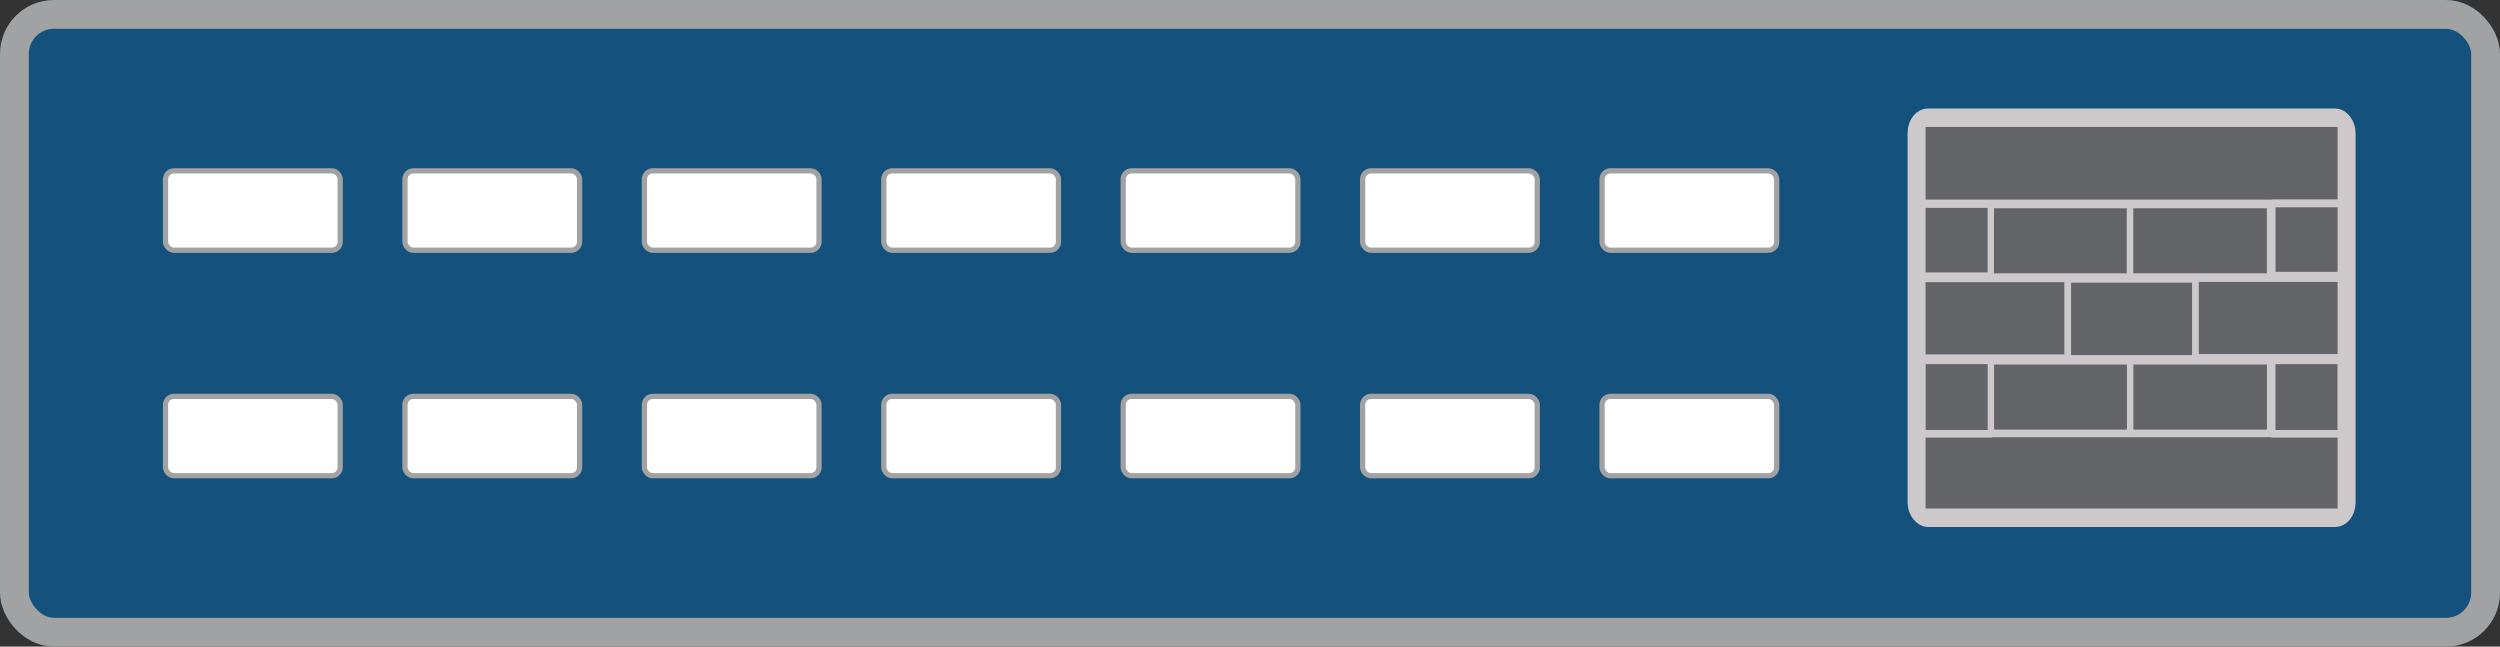 <?xml version="1.0" encoding="UTF-8" standalone="no"?>
<svg
   xmlns:dc="http://purl.org/dc/elements/1.1/"
   xmlns:cc="http://creativecommons.org/ns#"
   xmlns:rdf="http://www.w3.org/1999/02/22-rdf-syntax-ns#"
   xmlns:svg="http://www.w3.org/2000/svg"
   xmlns="http://www.w3.org/2000/svg"
   version="1.1"
   id="svg2"
   viewBox="0 0 477.157 123.409"
   height="34.829mm"
   width="134.664mm">
  <rect x="0" y="0" width="477.157" height="123.409" fill="#333333" stroke="none"/>
  <defs
     id="defs4" />
  <rect
     ry="7.544"
     y="2.748"
     x="2.748"
     height="117.912"
     width="471.66"
     id="rect4136-3"
     style="opacity:1;fill:#14517c;fill-opacity:1;stroke:#a1a2a3;stroke-width:5.497;stroke-linecap:round;stroke-linejoin:round;stroke-miterlimit:2;stroke-dasharray:none;stroke-opacity:1" />
  <g
     transform="translate(6.511,-9.8495491e-8)"
     id="g4204">
    <rect
       style="opacity:1;fill:#ffffff;fill-opacity:1;stroke:#a1a2a3;stroke-width:1;stroke-linecap:round;stroke-linejoin:round;stroke-miterlimit:2;stroke-dasharray:none;stroke-opacity:1"
       id="rect4138-4"
       width="33.335"
       height="15.152"
       x="116.475"
       y="32.608"
       ry="1.607" />
    <rect
       style="opacity:1;fill:#ffffff;fill-opacity:1;stroke:#a1a2a3;stroke-width:1;stroke-linecap:round;stroke-linejoin:round;stroke-miterlimit:2;stroke-dasharray:none;stroke-opacity:1"
       id="rect4138-8-5"
       width="33.335"
       height="15.152"
       x="116.475"
       y="75.648"
       ry="1.607" />
    <rect
       style="opacity:1;fill:#ffffff;fill-opacity:1;stroke:#a1a2a3;stroke-width:1;stroke-linecap:round;stroke-linejoin:round;stroke-miterlimit:2;stroke-dasharray:none;stroke-opacity:1"
       id="rect4138-2-0"
       width="33.335"
       height="15.152"
       x="162.171"
       y="32.608"
       ry="1.607" />
    <rect
       style="opacity:1;fill:#ffffff;fill-opacity:1;stroke:#a1a2a3;stroke-width:1;stroke-linecap:round;stroke-linejoin:round;stroke-miterlimit:2;stroke-dasharray:none;stroke-opacity:1"
       id="rect4138-8-6-8"
       width="33.335"
       height="15.152"
       x="162.171"
       y="75.648"
       ry="1.607" />
    <rect
       style="opacity:1;fill:#ffffff;fill-opacity:1;stroke:#a1a2a3;stroke-width:1;stroke-linecap:round;stroke-linejoin:round;stroke-miterlimit:2;stroke-dasharray:none;stroke-opacity:1"
       id="rect4138-2-4-9"
       width="33.335"
       height="15.152"
       x="207.867"
       y="32.608"
       ry="1.607" />
    <rect
       style="opacity:1;fill:#ffffff;fill-opacity:1;stroke:#a1a2a3;stroke-width:1;stroke-linecap:round;stroke-linejoin:round;stroke-miterlimit:2;stroke-dasharray:none;stroke-opacity:1"
       id="rect4138-8-6-5-3"
       width="33.335"
       height="15.152"
       x="207.867"
       y="75.648"
       ry="1.607" />
    <rect
       style="opacity:1;fill:#ffffff;fill-opacity:1;stroke:#a1a2a3;stroke-width:1;stroke-linecap:round;stroke-linejoin:round;stroke-miterlimit:2;stroke-dasharray:none;stroke-opacity:1"
       id="rect4138-2-4-4-0"
       width="33.335"
       height="15.152"
       x="253.563"
       y="32.608"
       ry="1.607" />
    <rect
       style="opacity:1;fill:#ffffff;fill-opacity:1;stroke:#a1a2a3;stroke-width:1;stroke-linecap:round;stroke-linejoin:round;stroke-miterlimit:2;stroke-dasharray:none;stroke-opacity:1"
       id="rect4138-8-6-5-6-4"
       width="33.335"
       height="15.152"
       x="253.563"
       y="75.648"
       ry="1.607" />
    <rect
       style="opacity:1;fill:#ffffff;fill-opacity:1;stroke:#a1a2a3;stroke-width:1;stroke-linecap:round;stroke-linejoin:round;stroke-miterlimit:2;stroke-dasharray:none;stroke-opacity:1"
       id="rect4138-2-4-4-5-6"
       width="33.335"
       height="15.152"
       x="299.259"
       y="32.608"
       ry="1.607" />
    <rect
       style="opacity:1;fill:#ffffff;fill-opacity:1;stroke:#a1a2a3;stroke-width:1;stroke-linecap:round;stroke-linejoin:round;stroke-miterlimit:2;stroke-dasharray:none;stroke-opacity:1"
       id="rect4138-8-6-5-6-6-3"
       width="33.335"
       height="15.152"
       x="299.259"
       y="75.648"
       ry="1.607" />
    <rect
       style="opacity:1;fill:#ffffff;fill-opacity:1;stroke:#a1a2a3;stroke-width:1;stroke-linecap:round;stroke-linejoin:round;stroke-miterlimit:2;stroke-dasharray:none;stroke-opacity:1"
       id="rect4138-2-3-4"
       width="33.335"
       height="15.152"
       x="25.084"
       y="32.608"
       ry="1.607" />
    <rect
       style="opacity:1;fill:#ffffff;fill-opacity:1;stroke:#a1a2a3;stroke-width:1;stroke-linecap:round;stroke-linejoin:round;stroke-miterlimit:2;stroke-dasharray:none;stroke-opacity:1"
       id="rect4138-8-6-9-7"
       width="33.335"
       height="15.152"
       x="25.084"
       y="75.648"
       ry="1.607" />
    <rect
       style="opacity:1;fill:#ffffff;fill-opacity:1;stroke:#a1a2a3;stroke-width:1;stroke-linecap:round;stroke-linejoin:round;stroke-miterlimit:2;stroke-dasharray:none;stroke-opacity:1"
       id="rect4138-2-4-2-2"
       width="33.335"
       height="15.152"
       x="70.78"
       y="32.608"
       ry="1.607" />
    <rect
       style="opacity:1;fill:#ffffff;fill-opacity:1;stroke:#a1a2a3;stroke-width:1;stroke-linecap:round;stroke-linejoin:round;stroke-miterlimit:2;stroke-dasharray:none;stroke-opacity:1"
       id="rect4138-8-6-5-63-0"
       width="33.335"
       height="15.152"
       x="70.78"
       y="75.648"
       ry="1.607" />
  </g>
  <g
     id="g4339"
     transform="matrix(0.611,0,0,0.727,29.901,-266.766)">
    <rect
       ry="2.836"
       y="398.956"
       x="550.492"
       height="102.797"
       width="132.858"
       id="rect6782-4-65-3"
       style="opacity:1;fill:none;fill-opacity:1;stroke:#cdc9ca;stroke-width:7.09;stroke-linecap:round;stroke-linejoin:miter;stroke-miterlimit:4;stroke-dasharray:none;stroke-opacity:1" />
    <g
       transform="translate(466.188,44.019)"
       id="g8438">
      <rect
         y="355.249"
         x="85.376"
         height="21.071"
         width="130.714"
         id="rect5963"
         style="opacity:1;fill:#636468;fill-opacity:1;stroke:#cdc9ca;stroke-width:2;stroke-linecap:round;stroke-linejoin:round;stroke-miterlimit:4;stroke-dasharray:none;stroke-opacity:1" />
      <rect
         y="436.351"
         x="85.376"
         height="21.071"
         width="130.714"
         id="rect5963-6"
         style="display:inline;opacity:1;fill:#636468;fill-opacity:1;stroke:#cdc9ca;stroke-width:2;stroke-linecap:round;stroke-linejoin:round;stroke-miterlimit:4;stroke-dasharray:none;stroke-opacity:1" />
      <rect
         y="396.017"
         x="85.376"
         height="20.948"
         width="45.412"
         id="rect5963-6-2"
         style="display:inline;opacity:1;fill:#636468;fill-opacity:1;stroke:#cdc9ca;stroke-width:2;stroke-linecap:round;stroke-linejoin:round;stroke-miterlimit:4;stroke-dasharray:none;stroke-opacity:1" />
      <rect
         y="376.602"
         x="106.528"
         height="19.079"
         width="43.722"
         id="rect5963-6-2-9"
         style="display:inline;opacity:1;fill:#636468;fill-opacity:1;stroke:#cdc9ca;stroke-width:2;stroke-linecap:round;stroke-linejoin:round;stroke-miterlimit:4;stroke-dasharray:none;stroke-opacity:1" />
      <rect
         y="376.492"
         x="85.376"
         height="18.946"
         width="21.384"
         id="rect5963-6-2-9-2"
         style="display:inline;opacity:1;fill:#636468;fill-opacity:1;stroke:#cdc9ca;stroke-width:2;stroke-linecap:round;stroke-linejoin:round;stroke-miterlimit:4;stroke-dasharray:none;stroke-opacity:1" />
      <rect
         y="376.602"
         x="150.266"
         height="19.079"
         width="43.722"
         id="rect5963-6-2-9-3"
         style="display:inline;opacity:1;fill:#636468;fill-opacity:1;stroke:#cdc9ca;stroke-width:2;stroke-linecap:round;stroke-linejoin:round;stroke-miterlimit:4;stroke-dasharray:none;stroke-opacity:1" />
      <rect
         y="376.347"
         x="194.706"
         height="18.946"
         width="21.384"
         id="rect5963-6-2-9-2-9"
         style="display:inline;opacity:1;fill:#636468;fill-opacity:1;stroke:#cdc9ca;stroke-width:2;stroke-linecap:round;stroke-linejoin:round;stroke-miterlimit:4;stroke-dasharray:none;stroke-opacity:1" />
      <rect
         y="395.935"
         x="170.678"
         height="20.948"
         width="45.412"
         id="rect5963-6-2-2"
         style="display:inline;opacity:1;fill:#636468;fill-opacity:1;stroke:#cdc9ca;stroke-width:2;stroke-linecap:round;stroke-linejoin:round;stroke-miterlimit:4;stroke-dasharray:none;stroke-opacity:1" />
      <rect
         y="417.621"
         x="106.559"
         height="19.079"
         width="43.722"
         id="rect5963-6-2-9-8"
         style="display:inline;opacity:1;fill:#636468;fill-opacity:1;stroke:#cdc9ca;stroke-width:2;stroke-linecap:round;stroke-linejoin:round;stroke-miterlimit:4;stroke-dasharray:none;stroke-opacity:1" />
      <rect
         y="417.512"
         x="85.411"
         height="19.294"
         width="21.375"
         id="rect5963-6-2-9-2-97"
         style="display:inline;opacity:1;fill:#636468;fill-opacity:1;stroke:#cdc9ca;stroke-width:2;stroke-linecap:round;stroke-linejoin:round;stroke-miterlimit:4;stroke-dasharray:none;stroke-opacity:1" />
      <rect
         y="417.621"
         x="150.297"
         height="19.079"
         width="43.722"
         id="rect5963-6-2-9-3-3"
         style="display:inline;opacity:1;fill:#636468;fill-opacity:1;stroke:#cdc9ca;stroke-width:2;stroke-linecap:round;stroke-linejoin:round;stroke-miterlimit:4;stroke-dasharray:none;stroke-opacity:1" />
      <rect
         y="417.512"
         x="194.679"
         height="19.294"
         width="21.375"
         id="rect5963-6-2-9-2-9-6"
         style="display:inline;opacity:1;fill:#636468;fill-opacity:1;stroke:#cdc9ca;stroke-width:2;stroke-linecap:round;stroke-linejoin:round;stroke-miterlimit:4;stroke-dasharray:none;stroke-opacity:1" />
      <rect
         y="396.127"
         x="130.837"
         height="21.011"
         width="39.793"
         id="rect5963-6-2-1"
         style="display:inline;opacity:1;fill:#636468;fill-opacity:1;stroke:#cdc9ca;stroke-width:2;stroke-linecap:round;stroke-linejoin:round;stroke-miterlimit:4;stroke-dasharray:none;stroke-opacity:1" />
    </g>
  </g>
</svg>
